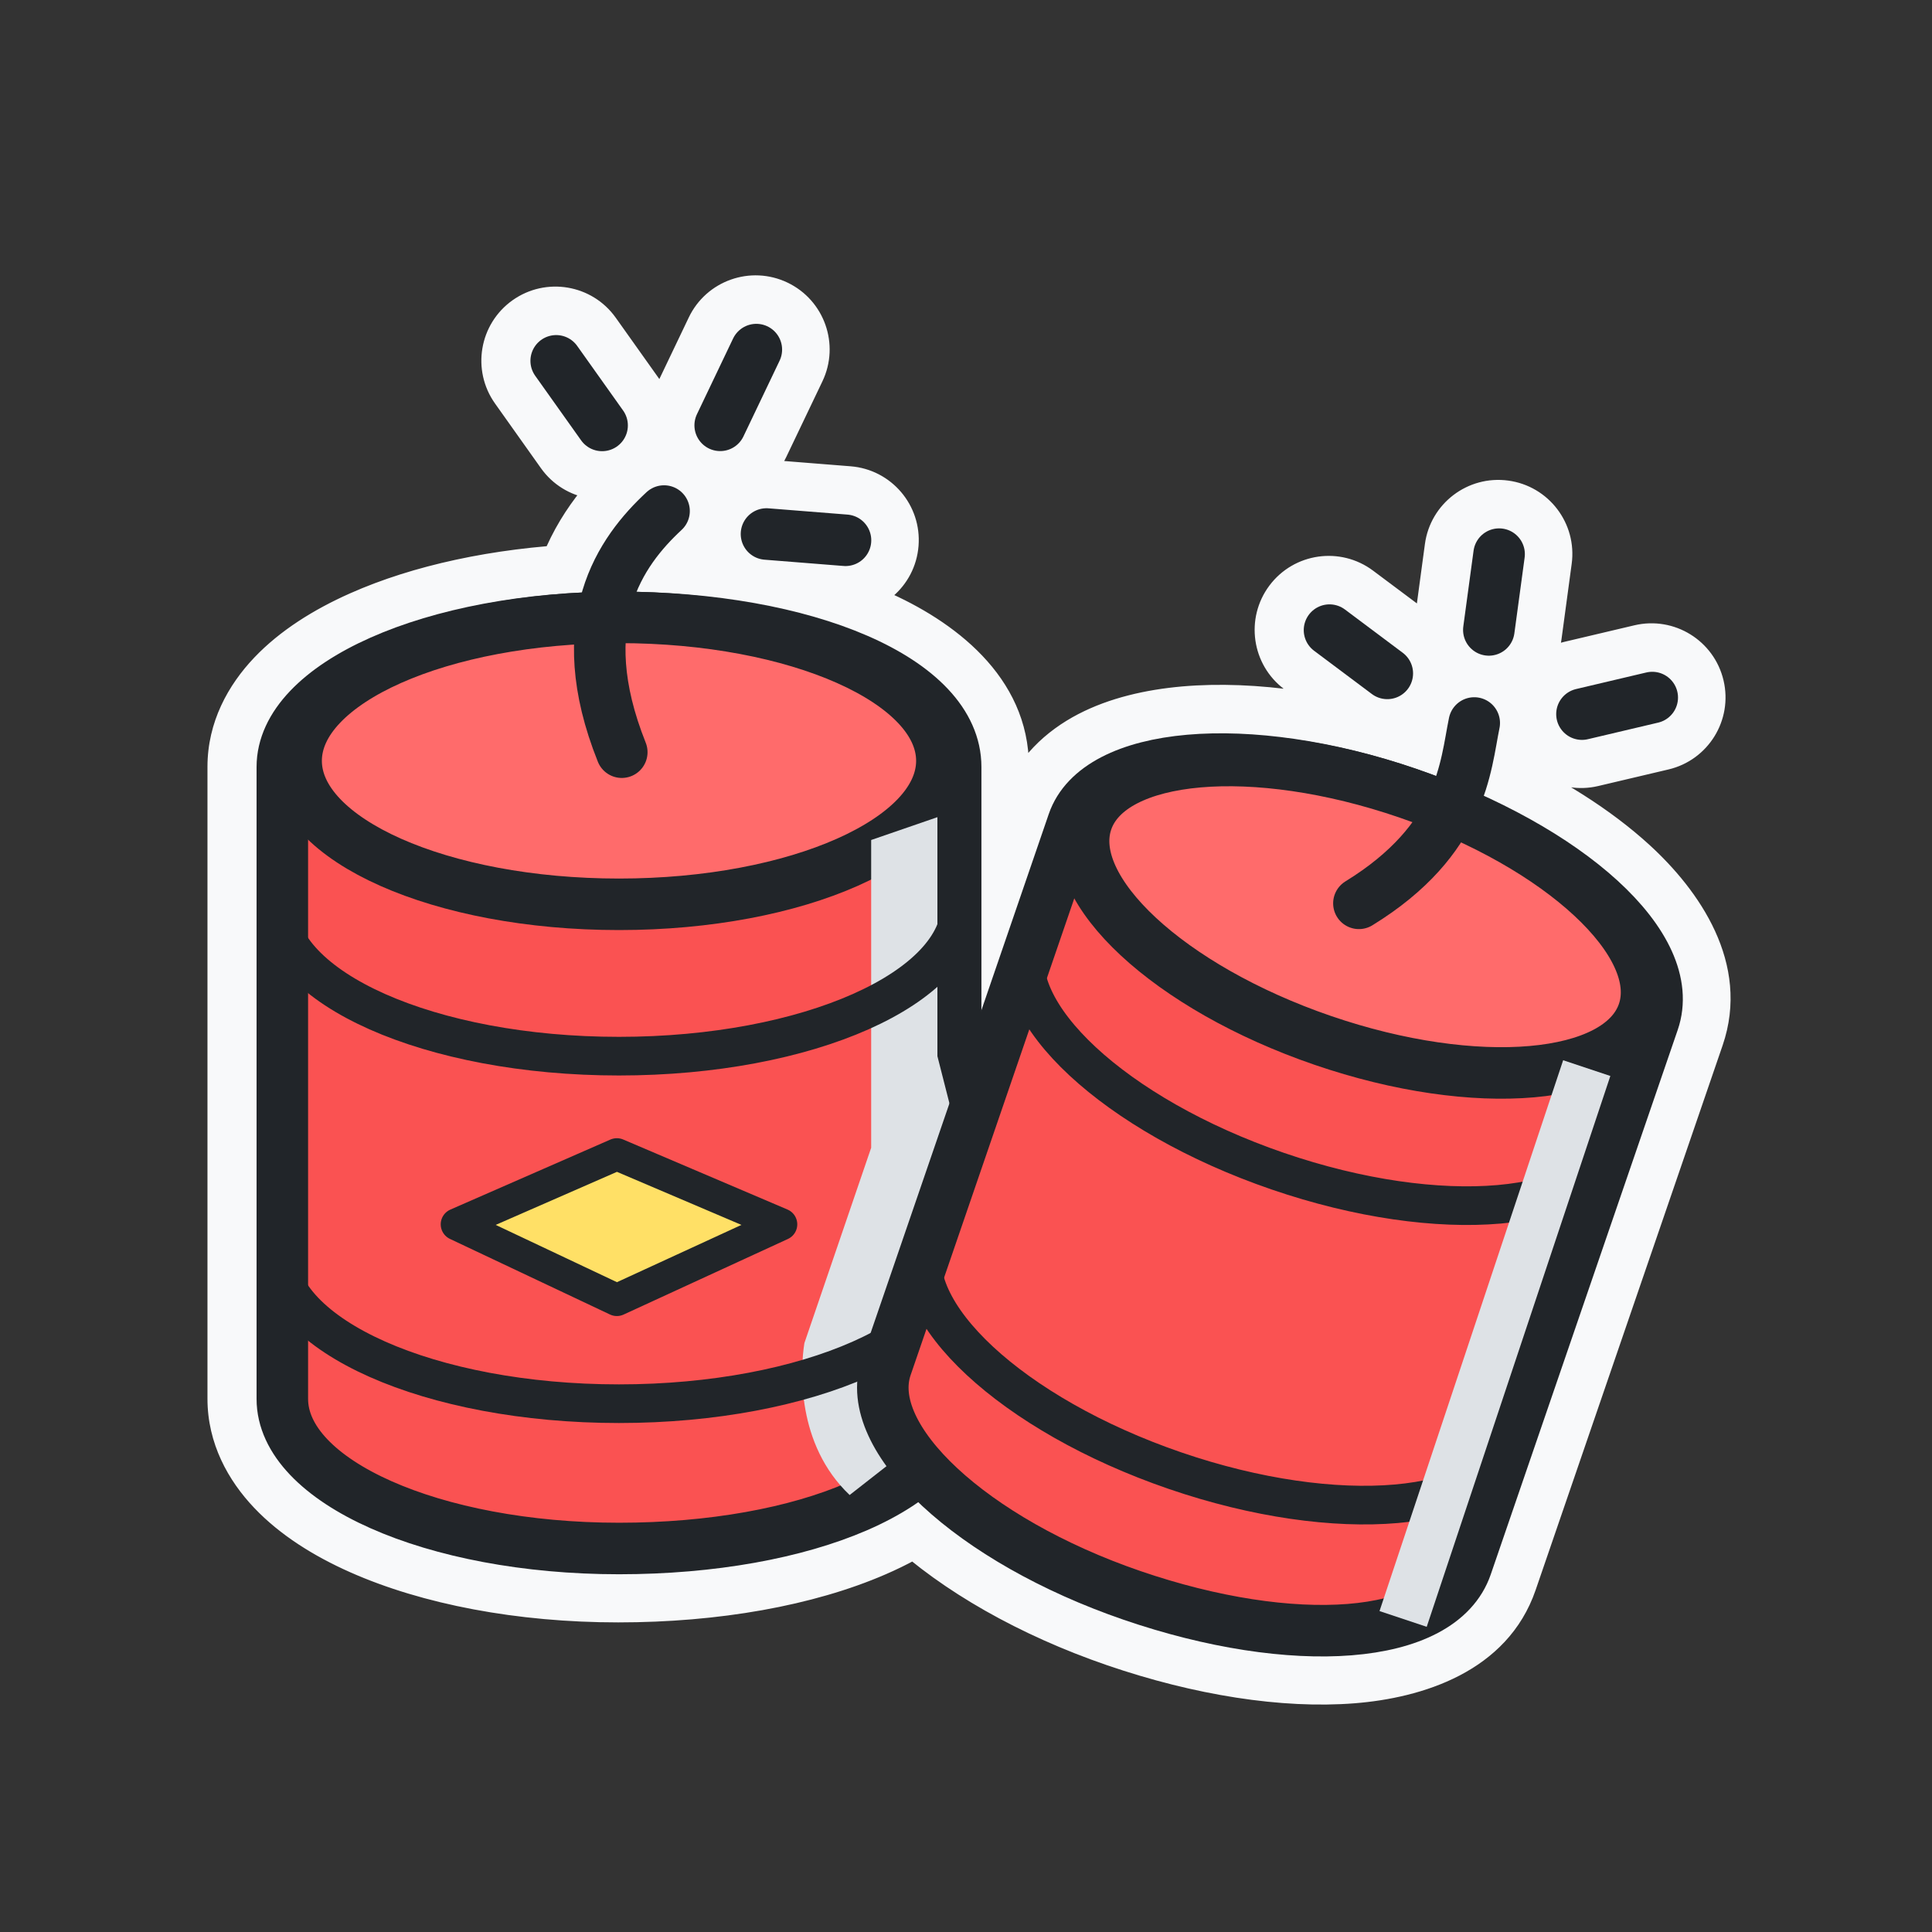 <svg width="60" height="60" viewBox="0 0 60 60" fill="none" xmlns="http://www.w3.org/2000/svg">
<rect x="0" y="0" width="60" height="60" fill="#333333" stroke="none"/>
<g clip-path="url(#clip0_50_6155)">
<mask id="path-1-outside-1_50_6155" maskUnits="userSpaceOnUse" x="-3.473" y="-1.299" width="66.064" height="64.772" fill="black">
<rect fill="white" x="-3.473" y="-1.299" width="66.064" height="64.772"/>
<path fill-rule="evenodd" clip-rule="evenodd" d="M16.786 10.548C17.146 10.292 17.645 10.377 17.901 10.737L19.327 12.744C19.583 13.104 19.498 13.604 19.138 13.86C18.778 14.115 18.278 14.031 18.022 13.671L16.597 11.664C16.341 11.304 16.426 10.804 16.786 10.548ZM21.143 16.452C21.467 16.151 21.486 15.645 21.185 15.321C20.884 14.997 20.378 14.979 20.054 15.279C19.326 15.956 18.482 16.933 18.064 18.334C18.058 18.354 18.052 18.374 18.046 18.395C15.524 18.514 13.233 19.019 11.481 19.797C10.474 20.245 9.609 20.798 8.986 21.454C8.358 22.113 7.943 22.912 7.943 23.814L7.943 43.439C7.943 44.341 8.358 45.14 8.986 45.799C9.609 46.454 10.474 47.008 11.481 47.455C13.497 48.351 16.227 48.885 19.199 48.885C22.163 48.885 24.892 48.392 26.911 47.514C27.479 47.268 28.015 46.979 28.491 46.646C28.534 46.687 28.576 46.727 28.62 46.768C30.101 48.144 32.304 49.416 34.873 50.298C37.433 51.177 39.941 51.561 41.952 51.402C43.894 51.248 45.705 50.544 46.273 48.891L52.078 31.98C52.646 30.327 51.649 28.659 50.211 27.344C49.149 26.374 47.718 25.467 46.056 24.707C46.285 24.051 46.392 23.442 46.474 22.984C46.498 22.844 46.52 22.718 46.543 22.609C46.632 22.176 46.354 21.753 45.921 21.664C45.488 21.575 45.065 21.853 44.976 22.286C44.942 22.452 44.912 22.619 44.882 22.786L44.882 22.786L44.882 22.787L44.882 22.787C44.806 23.208 44.729 23.636 44.577 24.094C44.369 24.016 44.159 23.941 43.946 23.867C41.378 22.986 38.858 22.636 36.844 22.813C35.837 22.901 34.919 23.124 34.177 23.509C33.43 23.898 32.821 24.476 32.546 25.275L30.455 31.367L30.455 23.814C30.455 21.945 28.866 20.587 26.911 19.738C25.017 18.915 22.497 18.43 19.745 18.373C20.078 17.564 20.611 16.945 21.143 16.452ZM41.759 27.367C42.754 26.755 43.404 26.126 43.841 25.527C43.704 25.478 43.566 25.429 43.427 25.381C41.02 24.554 38.727 24.254 36.983 24.407C36.11 24.483 35.413 24.67 34.915 24.929C34.421 25.186 34.165 25.488 34.06 25.794L30.455 36.295L30.455 43.439C30.455 44.241 30.162 44.949 29.674 45.563L29.709 45.596C30.991 46.787 32.985 47.958 35.392 48.785C37.807 49.614 40.09 49.944 41.826 49.807C43.631 49.664 44.523 49.059 44.759 48.371L50.565 31.46C50.801 30.772 50.468 29.747 49.132 28.526C48.207 27.68 46.91 26.853 45.356 26.146C44.788 27.026 43.927 27.912 42.597 28.73C42.22 28.961 41.728 28.843 41.496 28.467C41.265 28.091 41.382 27.598 41.759 27.367ZM28.855 36.028L28.855 23.814C28.855 22.965 28.103 22 26.274 21.206C24.552 20.458 22.132 19.991 19.405 19.969C19.373 20.806 19.534 21.821 20.029 23.058C20.193 23.468 19.993 23.933 19.583 24.097C19.173 24.262 18.707 24.062 18.543 23.652C17.993 22.277 17.778 21.07 17.803 20.01C15.571 20.147 13.599 20.607 12.131 21.259C11.246 21.653 10.579 22.1 10.145 22.557C9.714 23.009 9.543 23.432 9.543 23.814L9.543 43.439C9.543 43.82 9.714 44.243 10.145 44.696C10.579 45.152 11.246 45.6 12.131 45.993C13.899 46.779 16.397 47.285 19.199 47.285C22.009 47.285 24.508 46.814 26.274 46.047C26.725 45.851 27.111 45.644 27.437 45.431C27.241 45.152 27.075 44.867 26.943 44.58C26.592 43.815 26.466 42.984 26.741 42.185L28.855 36.028ZM28.604 44.296C28.523 44.165 28.455 44.037 28.398 43.913C28.166 43.407 28.149 43.011 28.254 42.705L28.855 40.955L28.855 43.439C28.855 43.716 28.775 44.004 28.604 44.296ZM23.843 15.781C23.403 15.746 23.017 16.074 22.982 16.515C22.947 16.955 23.276 17.341 23.716 17.376L26.17 17.571C26.61 17.606 26.996 17.277 27.031 16.837C27.066 16.396 26.737 16.011 26.297 15.976L23.843 15.781ZM23.81 10.13C24.209 10.32 24.377 10.798 24.187 11.197L23.064 13.549C22.873 13.947 22.396 14.116 21.997 13.926C21.598 13.735 21.43 13.258 21.62 12.859L22.743 10.507C22.934 10.108 23.411 9.939 23.81 10.13ZM41.743 18.923C41.389 18.659 40.888 18.731 40.624 19.085C40.359 19.439 40.431 19.94 40.785 20.204L42.581 21.548C42.935 21.812 43.436 21.74 43.701 21.386C43.965 21.032 43.893 20.531 43.539 20.266L41.743 18.923ZM48.326 22.356C48.225 21.926 48.491 21.496 48.921 21.394L51.104 20.879C51.534 20.778 51.965 21.044 52.066 21.474C52.168 21.904 51.901 22.335 51.471 22.436L49.288 22.951C48.858 23.053 48.428 22.787 48.326 22.356ZM47.324 17.311C47.383 16.873 47.076 16.471 46.639 16.411C46.201 16.352 45.798 16.659 45.739 17.097L45.42 19.45C45.361 19.888 45.667 20.291 46.105 20.35C46.543 20.409 46.946 20.102 47.005 19.665L47.324 17.311Z"/>
</mask>
<path fill-rule="evenodd" clip-rule="evenodd" d="M16.786 10.548C17.146 10.292 17.645 10.377 17.901 10.737L19.327 12.744C19.583 13.104 19.498 13.604 19.138 13.86C18.778 14.115 18.278 14.031 18.022 13.671L16.597 11.664C16.341 11.304 16.426 10.804 16.786 10.548ZM21.143 16.452C21.467 16.151 21.486 15.645 21.185 15.321C20.884 14.997 20.378 14.979 20.054 15.279C19.326 15.956 18.482 16.933 18.064 18.334C18.058 18.354 18.052 18.374 18.046 18.395C15.524 18.514 13.233 19.019 11.481 19.797C10.474 20.245 9.609 20.798 8.986 21.454C8.358 22.113 7.943 22.912 7.943 23.814L7.943 43.439C7.943 44.341 8.358 45.14 8.986 45.799C9.609 46.454 10.474 47.008 11.481 47.455C13.497 48.351 16.227 48.885 19.199 48.885C22.163 48.885 24.892 48.392 26.911 47.514C27.479 47.268 28.015 46.979 28.491 46.646C28.534 46.687 28.576 46.727 28.62 46.768C30.101 48.144 32.304 49.416 34.873 50.298C37.433 51.177 39.941 51.561 41.952 51.402C43.894 51.248 45.705 50.544 46.273 48.891L52.078 31.98C52.646 30.327 51.649 28.659 50.211 27.344C49.149 26.374 47.718 25.467 46.056 24.707C46.285 24.051 46.392 23.442 46.474 22.984C46.498 22.844 46.52 22.718 46.543 22.609C46.632 22.176 46.354 21.753 45.921 21.664C45.488 21.575 45.065 21.853 44.976 22.286C44.942 22.452 44.912 22.619 44.882 22.786L44.882 22.786L44.882 22.787L44.882 22.787C44.806 23.208 44.729 23.636 44.577 24.094C44.369 24.016 44.159 23.941 43.946 23.867C41.378 22.986 38.858 22.636 36.844 22.813C35.837 22.901 34.919 23.124 34.177 23.509C33.43 23.898 32.821 24.476 32.546 25.275L30.455 31.367L30.455 23.814C30.455 21.945 28.866 20.587 26.911 19.738C25.017 18.915 22.497 18.43 19.745 18.373C20.078 17.564 20.611 16.945 21.143 16.452ZM41.759 27.367C42.754 26.755 43.404 26.126 43.841 25.527C43.704 25.478 43.566 25.429 43.427 25.381C41.02 24.554 38.727 24.254 36.983 24.407C36.11 24.483 35.413 24.67 34.915 24.929C34.421 25.186 34.165 25.488 34.06 25.794L30.455 36.295L30.455 43.439C30.455 44.241 30.162 44.949 29.674 45.563L29.709 45.596C30.991 46.787 32.985 47.958 35.392 48.785C37.807 49.614 40.09 49.944 41.826 49.807C43.631 49.664 44.523 49.059 44.759 48.371L50.565 31.46C50.801 30.772 50.468 29.747 49.132 28.526C48.207 27.68 46.91 26.853 45.356 26.146C44.788 27.026 43.927 27.912 42.597 28.73C42.22 28.961 41.728 28.843 41.496 28.467C41.265 28.091 41.382 27.598 41.759 27.367ZM28.855 36.028L28.855 23.814C28.855 22.965 28.103 22 26.274 21.206C24.552 20.458 22.132 19.991 19.405 19.969C19.373 20.806 19.534 21.821 20.029 23.058C20.193 23.468 19.993 23.933 19.583 24.097C19.173 24.262 18.707 24.062 18.543 23.652C17.993 22.277 17.778 21.07 17.803 20.01C15.571 20.147 13.599 20.607 12.131 21.259C11.246 21.653 10.579 22.1 10.145 22.557C9.714 23.009 9.543 23.432 9.543 23.814L9.543 43.439C9.543 43.82 9.714 44.243 10.145 44.696C10.579 45.152 11.246 45.6 12.131 45.993C13.899 46.779 16.397 47.285 19.199 47.285C22.009 47.285 24.508 46.814 26.274 46.047C26.725 45.851 27.111 45.644 27.437 45.431C27.241 45.152 27.075 44.867 26.943 44.58C26.592 43.815 26.466 42.984 26.741 42.185L28.855 36.028ZM28.604 44.296C28.523 44.165 28.455 44.037 28.398 43.913C28.166 43.407 28.149 43.011 28.254 42.705L28.855 40.955L28.855 43.439C28.855 43.716 28.775 44.004 28.604 44.296ZM23.843 15.781C23.403 15.746 23.017 16.074 22.982 16.515C22.947 16.955 23.276 17.341 23.716 17.376L26.17 17.571C26.61 17.606 26.996 17.277 27.031 16.837C27.066 16.396 26.737 16.011 26.297 15.976L23.843 15.781ZM23.81 10.13C24.209 10.32 24.377 10.798 24.187 11.197L23.064 13.549C22.873 13.947 22.396 14.116 21.997 13.926C21.598 13.735 21.43 13.258 21.62 12.859L22.743 10.507C22.934 10.108 23.411 9.939 23.81 10.13ZM41.743 18.923C41.389 18.659 40.888 18.731 40.624 19.085C40.359 19.439 40.431 19.94 40.785 20.204L42.581 21.548C42.935 21.812 43.436 21.74 43.701 21.386C43.965 21.032 43.893 20.531 43.539 20.266L41.743 18.923ZM48.326 22.356C48.225 21.926 48.491 21.496 48.921 21.394L51.104 20.879C51.534 20.778 51.965 21.044 52.066 21.474C52.168 21.904 51.901 22.335 51.471 22.436L49.288 22.951C48.858 23.053 48.428 22.787 48.326 22.356ZM47.324 17.311C47.383 16.873 47.076 16.471 46.639 16.411C46.201 16.352 45.798 16.659 45.739 17.097L45.42 19.45C45.361 19.888 45.667 20.291 46.105 20.35C46.543 20.409 46.946 20.102 47.005 19.665L47.324 17.311Z" fill="#F8F9FA"/>
<path d="M17.901 10.737L19.124 9.869L19.124 9.869L17.901 10.737ZM16.786 10.548L17.654 11.771L17.654 11.771L16.786 10.548ZM19.327 12.744L18.104 13.613L18.104 13.613L19.327 12.744ZM19.138 13.86L18.269 12.637L18.269 12.637L19.138 13.86ZM18.022 13.671L16.799 14.539L16.799 14.539L18.022 13.671ZM16.597 11.664L17.82 10.795L17.82 10.795L16.597 11.664ZM21.185 15.321L22.284 14.3L22.284 14.3L21.185 15.321ZM21.143 16.452L22.164 17.551L22.164 17.551L21.143 16.452ZM20.054 15.279L19.034 14.18L19.034 14.18L20.054 15.279ZM18.064 18.334L16.626 17.904L16.626 17.904L18.064 18.334ZM18.046 18.395L18.116 19.893C18.758 19.863 19.309 19.427 19.487 18.809L18.046 18.395ZM11.481 19.797L10.872 18.427L10.872 18.427L11.481 19.797ZM8.986 21.454L7.899 20.419L7.899 20.419L8.986 21.454ZM7.943 23.814L6.443 23.814L6.443 23.814L7.943 23.814ZM7.943 43.439L6.443 43.439L7.943 43.439ZM8.986 45.799L10.072 44.765L10.072 44.765L8.986 45.799ZM11.481 47.455L10.872 48.826L10.872 48.826L11.481 47.455ZM19.199 48.885L19.199 47.385L19.199 47.385L19.199 48.885ZM26.911 47.514L26.314 46.139L26.314 46.139L26.911 47.514ZM28.491 46.646L29.531 45.565C29.015 45.069 28.22 45.007 27.633 45.416L28.491 46.646ZM28.62 46.768L27.599 47.866L27.599 47.866L28.62 46.768ZM34.873 50.298L35.36 48.879L35.36 48.879L34.873 50.298ZM41.952 51.402L42.071 52.897L42.071 52.897L41.952 51.402ZM46.273 48.891L44.854 48.404L44.854 48.404L46.273 48.891ZM52.078 31.98L53.497 32.467L53.497 32.467L52.078 31.98ZM50.211 27.344L49.199 28.452L49.199 28.452L50.211 27.344ZM46.056 24.707L44.64 24.214C44.385 24.945 44.729 25.75 45.433 26.072L46.056 24.707ZM46.474 22.984L44.996 22.723L44.996 22.723L46.474 22.984ZM46.543 22.609L45.074 22.306L45.074 22.306L46.543 22.609ZM44.976 22.286L46.445 22.589L46.445 22.589L44.976 22.286ZM44.882 22.786L46.355 23.067C46.356 23.062 46.357 23.056 46.358 23.051L44.882 22.786ZM44.882 22.786L46.353 23.079L46.355 23.067L44.882 22.786ZM44.882 22.787L43.41 22.494C43.408 22.504 43.406 22.514 43.405 22.524L44.882 22.787ZM44.882 22.787L46.358 23.052L46.358 23.049L44.882 22.787ZM44.577 24.094L44.05 25.498C44.432 25.641 44.856 25.623 45.223 25.447C45.591 25.271 45.872 24.954 46 24.567L44.577 24.094ZM43.946 23.867L44.433 22.449L44.433 22.449L43.946 23.867ZM36.844 22.813L36.975 24.307L36.975 24.307L36.844 22.813ZM34.177 23.509L34.869 24.84L34.869 24.84L34.177 23.509ZM32.546 25.275L33.965 25.762L33.965 25.762L32.546 25.275ZM30.455 31.367L28.955 31.367C28.955 32.1 29.485 32.726 30.208 32.847C30.931 32.967 31.635 32.548 31.873 31.854L30.455 31.367ZM30.455 23.814L28.955 23.814V23.814L30.455 23.814ZM26.911 19.738L27.509 18.362L27.509 18.362L26.911 19.738ZM19.745 18.373L18.358 17.802C18.169 18.26 18.219 18.781 18.49 19.195C18.761 19.609 19.219 19.863 19.714 19.873L19.745 18.373ZM43.841 25.527L45.053 26.412C45.33 26.031 45.413 25.542 45.276 25.091C45.139 24.64 44.798 24.28 44.355 24.119L43.841 25.527ZM41.759 27.367L42.544 28.644L42.544 28.644L41.759 27.367ZM43.427 25.381L43.914 23.962L43.914 23.962L43.427 25.381ZM36.983 24.407L36.852 22.912L36.852 22.912L36.983 24.407ZM34.915 24.929L34.223 23.598L34.223 23.598L34.915 24.929ZM34.06 25.794L35.478 26.281L35.478 26.281L34.06 25.794ZM30.455 36.295L29.036 35.808C28.982 35.964 28.955 36.129 28.955 36.295L30.455 36.295ZM30.455 43.439L28.955 43.439L28.955 43.439L30.455 43.439ZM29.674 45.563L28.5 44.629C28.013 45.241 28.078 46.124 28.649 46.659L29.674 45.563ZM29.709 45.596L28.685 46.692L28.688 46.694L29.709 45.596ZM35.392 48.785L34.905 50.203L34.905 50.203L35.392 48.785ZM41.826 49.807L41.707 48.312L41.707 48.312L41.826 49.807ZM44.759 48.371L43.341 47.884L43.341 47.884L44.759 48.371ZM50.565 31.46L49.146 30.973L49.146 30.973L50.565 31.46ZM49.132 28.526L48.12 29.633L48.12 29.633L49.132 28.526ZM45.356 26.146L45.977 24.781C45.3 24.473 44.499 24.708 44.096 25.333L45.356 26.146ZM42.597 28.73L41.811 27.452L41.811 27.452L42.597 28.73ZM41.496 28.467L42.774 27.681L42.774 27.681L41.496 28.467ZM28.855 23.814L30.355 23.814L30.355 23.814L28.855 23.814ZM28.855 36.028L30.273 36.515C30.327 36.358 30.355 36.193 30.355 36.028L28.855 36.028ZM26.274 21.206L25.676 22.581L25.676 22.581L26.274 21.206ZM19.405 19.969L19.418 18.469C18.607 18.462 17.938 19.101 17.906 19.91L19.405 19.969ZM20.029 23.058L21.421 22.5L21.421 22.5L20.029 23.058ZM19.583 24.097L19.026 22.705L19.026 22.705L19.583 24.097ZM18.543 23.652L19.936 23.095L19.936 23.095L18.543 23.652ZM17.803 20.01L19.303 20.046C19.312 19.626 19.146 19.221 18.843 18.93C18.541 18.638 18.13 18.487 17.711 18.513L17.803 20.01ZM12.131 21.259L11.522 19.889L11.522 19.889L12.131 21.259ZM10.145 22.557L9.058 21.523L9.058 21.523L10.145 22.557ZM9.543 23.814L11.043 23.814L11.043 23.814L9.543 23.814ZM9.543 43.439L8.043 43.439L8.043 43.439L9.543 43.439ZM10.145 44.696L9.058 45.73L9.058 45.73L10.145 44.696ZM12.131 45.993L11.522 47.364L11.522 47.364L12.131 45.993ZM19.199 47.285L19.199 48.785L19.199 48.785L19.199 47.285ZM26.274 46.047L25.676 44.671L25.676 44.671L26.274 46.047ZM27.437 45.431L28.258 46.687C28.597 46.465 28.832 46.115 28.909 45.716C28.986 45.318 28.899 44.905 28.666 44.573L27.437 45.431ZM26.943 44.58L28.307 43.955L28.307 43.955L26.943 44.58ZM26.741 42.185L25.322 41.698L25.322 41.698L26.741 42.185ZM28.398 43.913L29.761 43.287L29.761 43.287L28.398 43.913ZM28.604 44.296L27.327 45.082C27.603 45.53 28.093 45.801 28.62 45.796C29.146 45.79 29.631 45.509 29.898 45.055L28.604 44.296ZM28.254 42.705L26.835 42.218L26.835 42.218L28.254 42.705ZM28.855 40.955L30.355 40.955C30.355 40.222 29.825 39.596 29.102 39.476C28.378 39.355 27.674 39.775 27.436 40.468L28.855 40.955ZM28.855 43.439L30.355 43.439L30.355 43.439L28.855 43.439ZM22.982 16.515L24.477 16.634L24.477 16.634L22.982 16.515ZM23.843 15.781L23.724 17.276L23.724 17.276L23.843 15.781ZM23.716 17.376L23.835 15.88L23.835 15.88L23.716 17.376ZM26.17 17.571L26.051 19.066L26.051 19.066L26.17 17.571ZM27.031 16.837L28.526 16.956L28.526 16.956L27.031 16.837ZM26.297 15.976L26.178 17.471L26.178 17.471L26.297 15.976ZM24.187 11.197L25.541 11.843L25.541 11.843L24.187 11.197ZM23.81 10.13L24.456 8.776L24.456 8.776L23.81 10.13ZM23.064 13.549L24.417 14.195L24.417 14.195L23.064 13.549ZM21.997 13.926L21.351 15.279L21.351 15.279L21.997 13.926ZM21.62 12.859L22.973 13.505L22.973 13.505L21.62 12.859ZM22.743 10.507L21.39 9.86L21.39 9.86L22.743 10.507ZM41.743 18.923L42.642 17.722L42.642 17.722L41.743 18.923ZM40.785 20.204L41.683 19.003L41.683 19.003L40.785 20.204ZM42.581 21.548L41.682 22.749L41.682 22.749L42.581 21.548ZM43.539 20.266L42.641 21.468L42.641 21.468L43.539 20.266ZM48.921 21.394L48.577 19.934L48.577 19.934L48.921 21.394ZM48.326 22.356L49.786 22.012L49.786 22.012L48.326 22.356ZM51.104 20.879L51.448 22.339L51.448 22.339L51.104 20.879ZM51.471 22.436L51.816 23.896L51.816 23.896L51.471 22.436ZM49.288 22.951L48.944 21.491L48.944 21.491L49.288 22.951ZM46.639 16.411L46.437 17.898L46.437 17.898L46.639 16.411ZM47.324 17.311L45.838 17.11L45.838 17.11L47.324 17.311ZM45.739 17.097L47.225 17.298L47.225 17.298L45.739 17.097ZM45.42 19.45L46.906 19.651L46.906 19.651L45.42 19.45ZM46.105 20.35L45.904 21.836L45.904 21.836L46.105 20.35ZM47.005 19.665L48.492 19.866L48.492 19.866L47.005 19.665ZM19.124 9.869C18.389 8.833 16.953 8.59 15.917 9.325L17.654 11.771C17.339 11.995 16.902 11.921 16.678 11.606L19.124 9.869ZM20.55 11.875L19.124 9.869L16.678 11.606L18.104 13.613L20.55 11.875ZM20.006 15.082C21.042 14.347 21.285 12.911 20.55 11.875L18.104 13.613C17.88 13.297 17.954 12.861 18.269 12.637L20.006 15.082ZM16.799 14.539C17.535 15.575 18.971 15.818 20.006 15.082L18.269 12.637C18.584 12.413 19.021 12.487 19.245 12.802L16.799 14.539ZM15.374 12.532L16.799 14.539L19.245 12.802L17.82 10.795L15.374 12.532ZM15.917 9.325C14.882 10.061 14.638 11.497 15.374 12.532L17.82 10.795C18.044 11.11 17.97 11.547 17.654 11.771L15.917 9.325ZM20.086 16.342C19.823 16.058 19.839 15.616 20.122 15.352L22.164 17.551C23.095 16.687 23.148 15.231 22.284 14.3L20.086 16.342ZM21.075 16.378C20.792 16.642 20.349 16.625 20.086 16.342L22.284 14.3C21.42 13.37 19.965 13.316 19.034 14.18L21.075 16.378ZM19.501 18.763C19.813 17.719 20.448 16.96 21.075 16.378L19.034 14.18C18.203 14.951 17.152 16.147 16.626 17.904L19.501 18.763ZM19.487 18.809C19.492 18.794 19.496 18.779 19.501 18.763L16.626 17.904C16.619 17.929 16.611 17.955 16.604 17.98L19.487 18.809ZM12.09 21.168C13.636 20.481 15.737 20.005 18.116 19.893L17.975 16.896C15.312 17.022 12.83 17.556 10.872 18.427L12.09 21.168ZM10.072 22.488C10.518 22.019 11.197 21.565 12.09 21.168L10.872 18.427C9.75 18.925 8.7 19.578 7.899 20.419L10.072 22.488ZM9.443 23.814C9.443 23.401 9.628 22.954 10.072 22.488L7.899 20.419C7.088 21.271 6.443 22.422 6.443 23.814L9.443 23.814ZM9.443 43.439L9.443 23.814L6.443 23.814L6.443 43.439L9.443 43.439ZM10.072 44.765C9.628 44.298 9.443 43.852 9.443 43.439L6.443 43.439C6.443 44.83 7.088 45.981 7.899 46.833L10.072 44.765ZM12.09 46.084C11.197 45.688 10.518 45.234 10.072 44.765L7.899 46.833C8.7 47.675 9.75 48.328 10.872 48.826L12.09 46.084ZM19.199 47.385C16.386 47.385 13.873 46.877 12.09 46.084L10.872 48.826C13.121 49.825 16.067 50.385 19.199 50.385L19.199 47.385ZM26.314 46.139C24.532 46.912 22.019 47.385 19.199 47.385L19.199 50.385C22.307 50.385 25.252 49.871 27.509 48.89L26.314 46.139ZM27.633 45.416C27.253 45.681 26.807 45.924 26.314 46.139L27.509 48.89C28.15 48.612 28.778 48.276 29.35 47.876L27.633 45.416ZM29.641 45.669C29.604 45.634 29.567 45.599 29.531 45.565L27.452 47.728C27.5 47.774 27.549 47.821 27.599 47.866L29.641 45.669ZM35.36 48.879C32.942 48.049 30.936 46.872 29.641 45.669L27.599 47.866C29.267 49.417 31.666 50.783 34.386 51.717L35.36 48.879ZM41.834 49.907C40.081 50.046 37.784 49.711 35.36 48.879L34.386 51.717C37.082 52.642 39.801 53.077 42.071 52.897L41.834 49.907ZM44.854 48.404C44.599 49.148 43.655 49.762 41.834 49.907L42.071 52.897C44.132 52.734 46.812 51.939 47.691 49.378L44.854 48.404ZM50.66 31.493L44.854 48.404L47.691 49.378L53.497 32.467L50.66 31.493ZM49.199 28.452C50.548 29.684 50.915 30.749 50.66 31.493L53.497 32.467C54.376 29.905 52.75 27.633 51.223 26.237L49.199 28.452ZM45.433 26.072C46.99 26.783 48.279 27.611 49.199 28.452L51.223 26.237C50.019 25.137 48.447 24.15 46.68 23.343L45.433 26.072ZM44.996 22.723C44.915 23.183 44.824 23.684 44.64 24.214L47.473 25.2C47.745 24.418 47.87 23.701 47.951 23.245L44.996 22.723ZM45.074 22.306C45.046 22.44 45.02 22.589 44.996 22.723L47.951 23.245C47.976 23.099 47.995 22.996 48.012 22.912L45.074 22.306ZM45.618 23.133C45.239 23.055 44.996 22.685 45.074 22.306L48.012 22.912C48.269 21.668 47.468 20.451 46.224 20.195L45.618 23.133ZM46.445 22.589C46.367 22.967 45.997 23.211 45.618 23.133L46.224 20.195C44.98 19.938 43.763 20.739 43.507 21.983L46.445 22.589ZM46.358 23.051C46.389 22.881 46.415 22.733 46.445 22.589L43.507 21.983C43.468 22.171 43.435 22.356 43.405 22.521L46.358 23.051ZM46.355 23.067L46.355 23.067L43.408 22.505L43.408 22.506L46.355 23.067ZM46.353 23.079L46.353 23.079L43.41 22.494L43.41 22.494L46.353 23.079ZM46.358 23.049L46.358 23.049L43.405 22.524L43.405 22.524L46.358 23.049ZM46 24.567C46.191 23.993 46.284 23.464 46.358 23.052L43.405 22.521C43.328 22.951 43.267 23.279 43.153 23.621L46 24.567ZM43.459 25.286C43.659 25.355 43.856 25.425 44.05 25.498L45.103 22.689C44.882 22.606 44.659 22.526 44.433 22.449L43.459 25.286ZM36.975 24.307C38.735 24.153 41.042 24.456 43.459 25.286L44.433 22.449C41.714 21.515 38.981 21.12 36.713 21.318L36.975 24.307ZM34.869 24.84C35.383 24.573 36.093 24.384 36.975 24.307L36.713 21.318C35.582 21.418 34.455 21.674 33.485 22.178L34.869 24.84ZM33.965 25.762C34.081 25.425 34.358 25.106 34.869 24.84L33.485 22.178C32.502 22.689 31.561 23.526 31.128 24.788L33.965 25.762ZM31.873 31.854L33.965 25.762L31.128 24.788L29.036 30.88L31.873 31.854ZM28.955 23.814L28.955 31.367L31.955 31.367L31.955 23.814L28.955 23.814ZM26.314 21.114C28.157 21.915 28.955 22.906 28.955 23.814L31.955 23.814C31.955 20.985 29.575 19.26 27.509 18.362L26.314 21.114ZM19.714 19.873C22.329 19.927 24.644 20.389 26.314 21.114L27.509 18.362C25.389 17.442 22.666 16.933 19.776 16.874L19.714 19.873ZM20.122 15.352C19.504 15.927 18.804 16.718 18.358 17.802L21.132 18.944C21.352 18.409 21.719 17.964 22.164 17.551L20.122 15.352ZM42.63 24.643C42.321 25.066 41.822 25.567 40.973 26.089L42.544 28.644C43.686 27.942 44.487 27.186 45.053 26.412L42.63 24.643ZM42.94 26.799C43.07 26.844 43.199 26.89 43.327 26.936L44.355 24.119C44.21 24.065 44.062 24.013 43.914 23.962L42.94 26.799ZM37.114 25.901C38.604 25.77 40.683 26.025 42.94 26.799L43.914 23.962C41.356 23.084 38.85 22.737 36.852 22.912L37.114 25.901ZM35.607 26.26C35.877 26.119 36.366 25.966 37.114 25.901L36.852 22.912C35.855 23 34.95 23.22 34.223 23.598L35.607 26.26ZM35.478 26.281C35.468 26.311 35.456 26.335 35.445 26.354C35.434 26.372 35.426 26.379 35.428 26.377C35.432 26.373 35.477 26.327 35.607 26.26L34.223 23.598C33.489 23.98 32.904 24.541 32.641 25.307L35.478 26.281ZM31.873 36.782L35.478 26.281L32.641 25.307L29.036 35.808L31.873 36.782ZM31.955 43.439L31.955 36.295L28.955 36.295L28.955 43.439L31.955 43.439ZM30.847 46.497C31.511 45.663 31.955 44.634 31.955 43.439L28.955 43.439C28.955 43.848 28.813 44.235 28.5 44.629L30.847 46.497ZM30.733 44.5L30.698 44.467L28.649 46.659L28.685 46.692L30.733 44.5ZM35.879 47.366C33.623 46.591 31.826 45.515 30.73 44.497L28.688 46.694C30.157 48.059 32.347 49.325 34.905 50.203L35.879 47.366ZM41.707 48.312C40.23 48.429 38.158 48.148 35.879 47.366L34.905 50.203C37.457 51.079 39.95 51.46 41.944 51.302L41.707 48.312ZM43.341 47.884C43.375 47.784 43.407 47.846 43.175 47.97C42.934 48.099 42.477 48.251 41.707 48.312L41.944 51.302C43.89 51.148 45.634 50.444 46.178 48.858L43.341 47.884ZM49.146 30.973L43.341 47.884L46.178 48.858L51.984 31.948L49.146 30.973ZM48.12 29.633C48.69 30.154 48.957 30.554 49.068 30.804C49.175 31.044 49.112 31.073 49.146 30.973L51.984 31.948C52.528 30.362 51.584 28.735 50.144 27.418L48.12 29.633ZM44.736 27.512C46.185 28.171 47.339 28.919 48.12 29.633L50.144 27.418C49.075 26.442 47.636 25.535 45.977 24.781L44.736 27.512ZM43.383 30.007C44.885 29.084 45.916 28.046 46.617 26.96L44.096 25.333C43.661 26.007 42.969 26.739 41.811 27.452L43.383 30.007ZM40.218 29.253C40.884 30.335 42.3 30.673 43.383 30.007L41.811 27.452C42.14 27.249 42.572 27.352 42.774 27.681L40.218 29.253ZM40.973 26.089C39.891 26.754 39.553 28.171 40.218 29.253L42.774 27.681C42.977 28.011 42.874 28.442 42.544 28.644L40.973 26.089ZM27.355 23.814L27.355 36.028L30.355 36.028L30.355 23.814L27.355 23.814ZM25.676 22.581C26.469 22.926 26.92 23.262 27.153 23.513C27.379 23.755 27.355 23.859 27.355 23.814L30.355 23.814C30.355 22.015 28.829 20.68 26.871 19.83L25.676 22.581ZM19.393 21.468C21.978 21.49 24.187 21.935 25.676 22.581L26.871 19.83C24.916 18.981 22.285 18.492 19.418 18.469L19.393 21.468ZM21.421 22.5C20.991 21.424 20.881 20.618 20.904 20.027L17.906 19.91C17.864 20.993 18.078 22.219 18.636 23.615L21.421 22.5ZM20.14 25.49C21.32 25.018 21.893 23.68 21.421 22.5L18.636 23.615C18.492 23.256 18.667 22.848 19.026 22.705L20.14 25.49ZM17.15 24.209C17.622 25.388 18.961 25.962 20.14 25.49L19.026 22.705C19.385 22.561 19.792 22.736 19.936 23.095L17.15 24.209ZM16.303 19.975C16.273 21.269 16.538 22.678 17.15 24.209L19.936 23.095C19.449 21.877 19.283 20.872 19.303 20.046L16.303 19.975ZM12.74 22.63C14.01 22.066 15.8 21.636 17.895 21.507L17.711 18.513C15.343 18.659 13.188 19.148 11.522 19.889L12.74 22.63ZM11.231 23.591C11.488 23.321 11.969 22.973 12.74 22.63L11.522 19.889C10.522 20.333 9.67 20.88 9.058 21.523L11.231 23.591ZM11.043 23.814C11.043 23.854 11.033 23.865 11.046 23.838C11.06 23.805 11.107 23.721 11.231 23.591L9.058 21.523C8.441 22.171 8.043 22.946 8.043 23.814L11.043 23.814ZM11.043 43.439L11.043 23.814L8.043 23.814L8.043 43.439L11.043 43.439ZM11.231 43.662C11.107 43.532 11.06 43.447 11.046 43.415C11.033 43.387 11.043 43.399 11.043 43.439L8.043 43.439C8.043 44.306 8.441 45.082 9.058 45.73L11.231 43.662ZM12.74 44.622C11.969 44.28 11.488 43.932 11.231 43.662L9.058 45.73C9.67 46.373 10.522 46.92 11.522 47.364L12.74 44.622ZM19.199 45.785C16.557 45.785 14.275 45.304 12.74 44.622L11.522 47.364C13.522 48.253 16.237 48.785 19.199 48.785L19.199 45.785ZM25.676 44.671C24.149 45.335 21.866 45.785 19.199 45.785L19.199 48.785C22.154 48.785 24.868 48.293 26.871 47.423L25.676 44.671ZM26.616 44.176C26.372 44.336 26.062 44.503 25.676 44.671L26.871 47.423C27.388 47.198 27.851 46.953 28.258 46.687L26.616 44.176ZM25.58 45.205C25.754 45.585 25.967 45.947 26.207 46.29L28.666 44.573C28.515 44.356 28.396 44.15 28.307 43.955L25.58 45.205ZM25.322 41.698C24.889 42.96 25.118 44.198 25.58 45.205L28.307 43.955C28.067 43.431 28.044 43.009 28.16 42.672L25.322 41.698ZM27.436 35.541L25.322 41.698L28.16 42.672L30.273 36.515L27.436 35.541ZM27.034 44.538C27.119 44.723 27.217 44.904 27.327 45.082L29.881 43.509C29.829 43.425 29.79 43.351 29.761 43.287L27.034 44.538ZM26.835 42.218C26.572 42.984 26.689 43.787 27.034 44.538L29.761 43.287C29.7 43.155 29.693 43.091 29.692 43.085C29.692 43.083 29.693 43.093 29.691 43.114C29.688 43.135 29.683 43.162 29.673 43.192L26.835 42.218ZM27.436 40.468L26.835 42.218L29.673 43.192L30.273 41.442L27.436 40.468ZM30.355 43.439L30.355 40.955L27.355 40.955L27.355 43.439L30.355 43.439ZM29.898 45.055C30.187 44.562 30.355 44.014 30.355 43.439L27.355 43.439C27.355 43.431 27.356 43.433 27.352 43.446C27.348 43.459 27.338 43.49 27.31 43.536L29.898 45.055ZM24.477 16.634C24.447 17.019 24.11 17.307 23.724 17.276L23.962 14.286C22.696 14.185 21.588 15.13 21.487 16.396L24.477 16.634ZM23.835 15.88C24.221 15.911 24.508 16.248 24.477 16.634L21.487 16.396C21.386 17.662 22.331 18.77 23.597 18.871L23.835 15.88ZM26.289 16.076L23.835 15.88L23.597 18.871L26.051 19.066L26.289 16.076ZM25.536 16.718C25.566 16.332 25.904 16.045 26.289 16.076L26.051 19.066C27.317 19.167 28.426 18.222 28.526 16.956L25.536 16.718ZM26.178 17.471C25.793 17.441 25.505 17.103 25.536 16.718L28.526 16.956C28.627 15.689 27.682 14.581 26.416 14.481L26.178 17.471ZM23.724 17.276L26.178 17.471L26.416 14.481L23.962 14.286L23.724 17.276ZM25.541 11.843C26.088 10.697 25.602 9.324 24.456 8.776L23.163 11.483C22.815 11.317 22.667 10.899 22.833 10.55L25.541 11.843ZM24.417 14.195L25.541 11.843L22.833 10.55L21.71 12.902L24.417 14.195ZM21.351 15.279C22.497 15.827 23.87 15.341 24.417 14.195L21.71 12.902C21.877 12.553 22.295 12.405 22.643 12.572L21.351 15.279ZM20.266 12.213C19.719 13.359 20.204 14.732 21.351 15.279L22.643 12.572C22.992 12.739 23.14 13.157 22.973 13.505L20.266 12.213ZM21.39 9.86L20.266 12.213L22.973 13.505L24.097 11.153L21.39 9.86ZM24.456 8.776C23.31 8.229 21.937 8.714 21.39 9.86L24.097 11.153C23.93 11.502 23.512 11.65 23.163 11.483L24.456 8.776ZM41.825 19.983C41.593 20.293 41.154 20.356 40.845 20.124L42.642 17.722C41.624 16.961 40.183 17.169 39.422 18.186L41.825 19.983ZM41.683 19.003C41.993 19.235 42.056 19.674 41.825 19.983L39.422 18.186C38.662 19.203 38.869 20.645 39.887 21.406L41.683 19.003ZM43.479 20.346L41.683 19.003L39.887 21.406L41.682 22.749L43.479 20.346ZM42.499 20.488C42.731 20.178 43.17 20.115 43.479 20.346L41.682 22.749C42.7 23.51 44.141 23.302 44.902 22.285L42.499 20.488ZM42.641 21.468C42.331 21.236 42.268 20.797 42.499 20.488L44.902 22.285C45.663 21.267 45.455 19.826 44.438 19.065L42.641 21.468ZM40.845 20.124L42.641 21.468L44.438 19.065L42.642 17.722L40.845 20.124ZM48.577 19.934C47.34 20.226 46.575 21.465 46.866 22.701L49.786 22.012C49.875 22.388 49.642 22.765 49.266 22.854L48.577 19.934ZM50.759 19.419L48.577 19.934L49.266 22.854L51.448 22.339L50.759 19.419ZM53.526 21.13C53.234 19.893 51.996 19.128 50.759 19.419L51.448 22.339C51.072 22.428 50.695 22.195 50.606 21.819L53.526 21.13ZM51.816 23.896C53.052 23.605 53.818 22.366 53.526 21.13L50.606 21.819C50.517 21.442 50.751 21.065 51.127 20.977L51.816 23.896ZM49.633 24.411L51.816 23.896L51.127 20.977L48.944 21.491L49.633 24.411ZM46.866 22.701C47.158 23.937 48.397 24.703 49.633 24.411L48.944 21.491C49.32 21.403 49.697 21.636 49.786 22.012L46.866 22.701ZM46.437 17.898C46.054 17.846 45.786 17.493 45.838 17.11L48.81 17.513C48.981 16.254 48.099 15.095 46.84 14.925L46.437 17.898ZM47.225 17.298C47.173 17.681 46.82 17.95 46.437 17.898L46.84 14.925C45.581 14.754 44.422 15.637 44.252 16.895L47.225 17.298ZM46.906 19.651L47.225 17.298L44.252 16.895L43.934 19.249L46.906 19.651ZM46.307 18.863C46.69 18.915 46.958 19.268 46.906 19.651L43.934 19.249C43.763 20.507 44.645 21.666 45.904 21.836L46.307 18.863ZM45.519 19.463C45.571 19.08 45.923 18.812 46.307 18.863L45.904 21.836C47.163 22.007 48.322 21.125 48.492 19.866L45.519 19.463ZM45.838 17.11L45.519 19.463L48.492 19.866L48.81 17.512L45.838 17.11Z" fill="#F8F9FA" mask="url(#path-1-outside-1_50_6155)"/>
<path d="M8.768 23.819V43.444C8.768 46.01 13.449 48.09 19.224 48.09C24.998 48.09 29.679 46.161 29.679 43.444V23.819C29.679 21.102 24.998 19.173 19.224 19.173C13.449 19.173 8.768 21.253 8.768 23.819Z" fill="#FA5252" stroke="#212529" stroke-width="1.6" stroke-linejoin="round"/>
<path d="M29.251 23.628C29.251 26.089 24.762 28.084 19.224 28.084C13.685 28.084 9.196 26.089 9.196 23.628C9.196 21.168 13.685 19.173 19.224 19.173C24.762 19.173 29.251 21.168 29.251 23.628Z" fill="#FF6B6B" stroke="#212529" stroke-width="1.6" stroke-linejoin="round"/>
<g style="mix-blend-mode:multiply">
<path d="M26.386 46.429C24.73 44.854 24.851 42.529 24.981 41.711L27.055 35.644V26.087L29.112 25.378V32.8L29.837 35.644L27.718 41.89L28.053 45.125L26.386 46.429Z" fill="#DEE2E6"/>
</g>
<path d="M29.837 38.877C29.837 41.481 25.085 43.593 19.223 43.593C13.361 43.593 8.61 41.481 8.61 38.877" stroke="#212529" stroke-width="1.2" stroke-linejoin="round"/>
<path d="M29.837 28.084C29.837 30.689 25.085 32.8 19.223 32.8C13.361 32.8 8.61 30.689 8.61 28.084" stroke="#212529" stroke-width="1.2" stroke-linejoin="round"/>
<path d="M20.623 15.871C19.275 17.122 17.692 19.315 19.31 23.36" stroke="#212529" stroke-width="1.6" stroke-linecap="round" stroke-linejoin="round"/>
<path d="M17.273 11.206L18.699 13.212" stroke="#212529" stroke-width="1.6" stroke-linecap="round" stroke-linejoin="round"/>
<path d="M23.804 16.584L26.258 16.779" stroke="#212529" stroke-width="1.6" stroke-linecap="round" stroke-linejoin="round"/>
<path d="M23.489 10.857L22.366 13.209" stroke="#212529" stroke-width="1.6" stroke-linecap="round" stroke-linejoin="round"/>
<path d="M14.187 38.023L19.157 35.848L24.26 38.023L19.157 40.371L14.187 38.023Z" fill="#FFE066" stroke="#212529" stroke-linecap="round" stroke-linejoin="round"/>
<path d="M33.327 25.54L27.522 42.45C26.763 44.661 30.181 47.838 35.157 49.547C40.133 51.255 44.737 50.977 45.54 48.636L51.346 31.726C52.15 29.385 48.687 26.338 43.711 24.63C38.735 22.921 34.086 23.329 33.327 25.54Z" fill="#FA5252" stroke="#212529" stroke-width="1.6" stroke-linejoin="round"/>
<path d="M51.034 31.436C50.306 33.556 45.848 33.947 41.076 32.309C36.304 30.67 33.025 27.623 33.753 25.503C34.481 23.383 38.94 22.992 43.712 24.63C48.484 26.268 51.762 29.315 51.034 31.436Z" fill="#FF6B6B" stroke="#212529" stroke-width="1.6" stroke-linejoin="round"/>
<path d="M47.028 44.747C46.258 46.992 41.538 47.405 36.487 45.671C31.436 43.937 27.966 40.712 28.737 38.468" stroke="#212529" stroke-width="1.2" stroke-linejoin="round"/>
<path d="M50.221 35.447C49.45 37.692 44.731 38.105 39.68 36.371C34.629 34.637 31.159 31.412 31.929 29.168" stroke="#212529" stroke-width="1.2" stroke-linejoin="round"/>
<path d="M45.784 22.453C45.509 23.785 45.428 26.07 42.202 28.054" stroke="#212529" stroke-width="1.6" stroke-linecap="round" stroke-linejoin="round"/>
<path d="M41.289 19.569L43.084 20.913" stroke="#212529" stroke-width="1.6" stroke-linecap="round" stroke-linejoin="round"/>
<path d="M49.129 22.178L51.312 21.663" stroke="#212529" stroke-width="1.6" stroke-linecap="round" stroke-linejoin="round"/>
<path d="M46.556 17.209L46.237 19.563" stroke="#212529" stroke-width="1.6" stroke-linecap="round" stroke-linejoin="round"/>
<g style="mix-blend-mode:multiply">
<rect x="48.545" y="32.927" width="1.545" height="18.032" transform="rotate(18.437 48.545 32.927)" fill="#DEE2E6"/>
</g>
</g>
<defs>
<clipPath id="clip0_50_6155">
<rect width="60" height="60" fill="white"/>
</clipPath>
</defs>
</svg>
